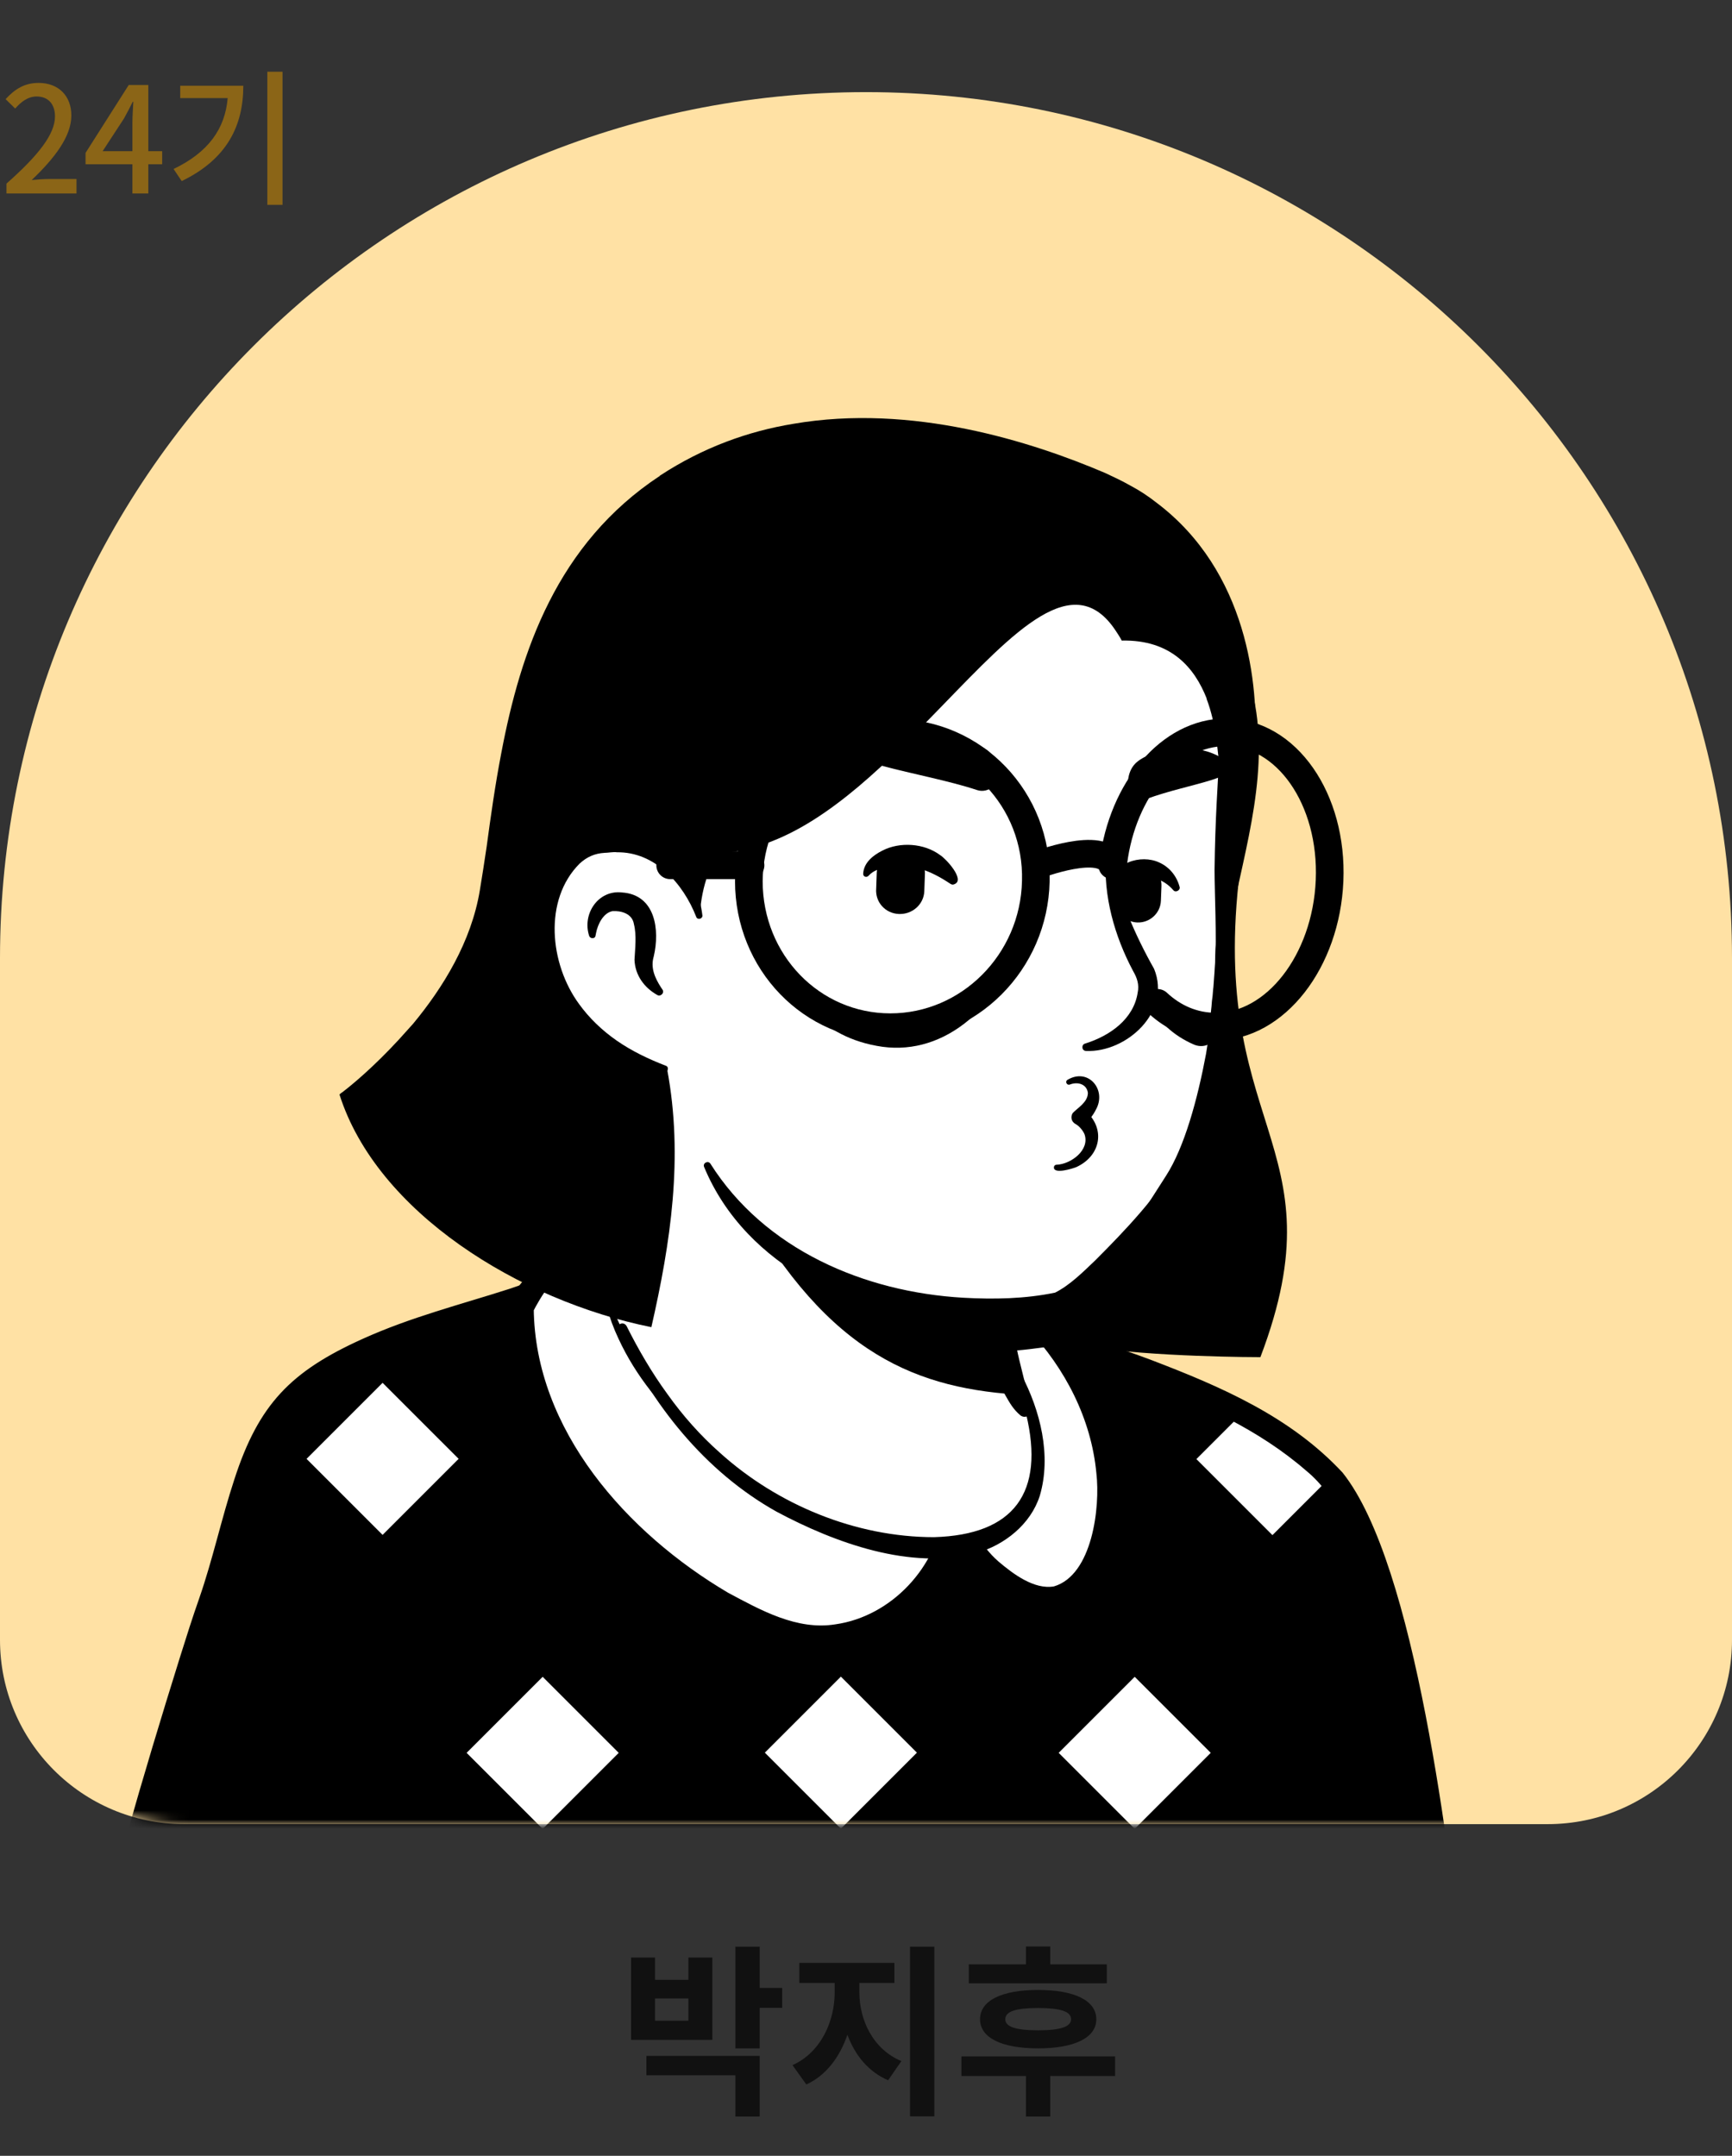 <svg width="188" height="234" viewBox="0 0 188 234" fill="none" xmlns="http://www.w3.org/2000/svg">
<rect x="0" y="0" width="188" height="234" fill="#333333" stroke="none"/>
<path d="M74.722 219.34H71.102V216.92H74.722V219.34ZM77.322 212.48H74.722V214.9H71.102V212.48H68.502V221.42H77.322V212.48ZM70.162 225.26H79.822V229.74H82.462V223.16H70.162V225.26ZM84.902 215.78H82.462V211.3H79.822V222.34H82.462V217.94H84.902V215.78ZM93.281 215.24H97.081V213.06H86.761V215.24H90.601V216.26C90.601 219.4 89.101 222.78 86.021 224.16L87.521 226.26C89.681 225.28 91.161 223.26 91.981 220.86C92.801 223.08 94.261 224.88 96.401 225.8L97.841 223.72C94.761 222.44 93.281 219.26 93.281 216.26V215.24ZM98.781 211.3V229.72H101.421V211.3H98.781ZM120.139 213.22H113.999V211.28H111.359V213.22H105.159V215.28H120.139V213.22ZM116.259 219.18C116.259 220 115.079 220.38 112.679 220.38C110.279 220.38 109.119 220 109.119 219.18C109.119 218.32 110.279 217.96 112.679 217.96C115.079 217.96 116.259 218.32 116.259 219.18ZM106.379 219.18C106.379 221.2 108.739 222.34 112.679 222.34C116.619 222.34 118.999 221.2 118.999 219.18C118.999 217.14 116.619 216 112.679 216C108.739 216 106.379 217.14 106.379 219.18ZM121.039 223.22H104.359V225.34H111.359V229.74H113.999V225.34H121.039V223.22Z" fill="#111111"/>
<path d="M0 104C0 52.085 42.085 10 94 10C145.915 10 188 52.085 188 104V178C188 189.046 179.046 198 168 198H20C8.954 198 0 189.046 0 178V104Z" fill="#FFE1A4"/>
<mask id="mask0_322_1520" style="mask-type:alpha" maskUnits="userSpaceOnUse" x="0" y="10" width="188" height="188">
<path d="M0 10H188V178C188 189.046 179.046 198 168 198H20C8.954 198 0 189.046 0 178V10Z" fill="#D9D9D9"/>
</mask>
<g mask="url(#mask0_322_1520)">
<path d="M145.055 181.043C144.625 181.35 144.133 181.658 143.703 181.965C143.212 182.272 142.782 182.579 142.29 182.825C141.86 183.071 141.491 183.316 141.061 183.562C141 183.624 140.938 183.624 140.877 183.685C139.464 184.545 137.989 185.344 136.515 186.081C136.085 186.327 135.593 186.573 135.163 186.757C135.163 186.757 135.102 186.818 135.04 186.818C134.549 187.064 134.057 187.31 133.566 187.556C132.583 188.047 131.538 188.477 130.555 188.907C130.064 189.153 129.511 189.337 129.02 189.522C128.528 189.706 127.975 189.952 127.484 190.136C126.992 190.32 126.439 190.566 125.948 190.75C125.948 190.75 125.948 190.75 125.886 190.75C125.395 190.935 124.842 191.119 124.35 191.303C123.244 191.672 122.077 192.041 120.971 192.409C120.603 192.532 120.172 192.655 119.804 192.778C118.637 193.146 117.469 193.454 116.302 193.699C115.872 193.822 115.442 193.884 114.95 194.007C113.844 194.252 112.677 194.498 111.571 194.744C111.325 194.805 111.141 194.805 110.895 194.867C110.527 194.928 110.097 194.99 109.728 195.051C109.175 195.112 108.684 195.235 108.131 195.297C107.885 195.358 107.639 195.358 107.393 195.42C107.086 195.481 106.718 195.543 106.349 195.543C105.366 195.665 104.322 195.788 103.338 195.911C103.031 195.973 102.663 195.973 102.355 196.034H102.294C101.864 196.095 101.434 196.095 101.004 196.157C100.574 196.218 100.144 196.218 99.714 196.218C99.468 196.218 99.161 196.28 98.915 196.28C98.424 196.28 97.993 196.341 97.563 196.341C96.949 196.341 96.396 196.403 95.782 196.403C95.167 196.403 94.614 196.403 94 196.403C93.57 196.403 93.14 196.403 92.71 196.403C66.783 196.034 43.498 185.037 26.848 167.588C26.848 167.588 26.848 167.527 26.787 167.527C24.944 165.868 26.541 157.021 33.975 151.43C43.314 144.365 65.677 139.941 65.677 139.941C65.677 139.941 74.34 138.528 106.472 145.225C125.272 149.157 139.587 154.871 147.574 170.353C149.233 173.548 150.891 178.463 145.055 181.043Z" fill="white"/>
<path d="M106.656 144.549C118.452 146.945 131.047 149.526 140.754 157.328C144.011 159.97 146.161 163.841 147.943 167.588C148.803 169.431 149.663 171.336 150.339 173.363C150.707 174.715 151.26 176.251 150.953 177.848C150.892 178.279 150.523 178.831 150.216 179.139C148.803 180.552 147.267 181.412 145.731 182.518C136.699 188.784 126.316 193.208 115.565 195.543C91.604 200.765 65.677 196.71 44.604 184.115C37.6 179.876 31.149 174.715 25.62 168.633C25.005 167.896 25.005 166.667 25.005 165.868C25.067 164.025 25.558 162.243 26.173 160.584C27.647 156.775 29.552 152.966 32.808 150.324C35.143 148.727 37.662 147.375 40.242 146.269C48.352 142.829 56.892 140.433 65.677 139.45C66.415 139.388 66.537 140.433 65.8 140.556C57.383 142.276 49.028 144.856 41.225 148.358C38.399 149.771 35.388 151 33.115 153.212C30.965 155.546 29.429 158.434 28.2 161.383C27.401 163.165 26.849 165.991 27.094 167.404C30.965 172.012 35.511 176.067 40.426 179.569C67.336 198.369 108.192 199.597 136.822 183.931C139.403 182.518 141.922 180.92 144.318 179.262C145.485 178.463 146.714 177.787 147.635 176.865C147.697 176.804 147.635 176.865 147.635 176.927C147.635 176.988 147.574 177.05 147.574 177.05C147.635 176.312 147.39 175.329 147.082 174.346C145.977 170.783 144.195 167.035 142.29 163.779C139.28 158.926 134.181 155.854 129.02 153.396C125.456 151.737 121.709 150.447 117.899 149.218C114.09 147.99 110.22 146.945 106.349 146.024C105.366 145.778 105.673 144.365 106.656 144.549Z" fill="black"/>
<path d="M157.65 218.029L10.137 219.135C10.137 219.135 16.22 194.437 23.346 173.241C25.988 165.376 27.155 155.362 33.422 150.631C40.487 145.286 50.441 143.32 57.014 140.986C60.516 139.757 63.158 139.818 65.616 139.142C65.616 139.45 65.677 139.695 65.677 140.003C65.677 140.003 72.312 159.724 89.576 166.728C103.646 172.442 112.001 168.633 113.291 162.305C114.09 158.25 111.571 151.614 110.281 149.464C109.544 148.85 109.052 147.928 108.806 147.007L108.315 144.979C109.482 144.733 110.588 144.426 111.694 144.057C112.063 143.935 112.8 145.041 113.107 144.918C121.033 147.007 137.006 152.229 144.379 160.339C153.472 170.046 157.65 218.029 157.65 218.029Z" fill="black"/>
<mask id="mask1_322_1520" style="mask-type:alpha" maskUnits="userSpaceOnUse" x="10" y="139" width="148" height="81">
<path d="M157.65 218.029L10.137 219.135C10.137 219.135 16.22 194.437 23.346 173.241C25.988 165.376 27.155 155.362 33.422 150.631C40.487 145.286 50.441 143.32 57.014 140.986C60.516 139.757 63.158 139.818 65.616 139.142C65.616 139.45 65.677 139.695 65.677 140.003C65.677 140.003 72.312 159.724 89.576 166.728C103.646 172.442 112.001 168.633 113.291 162.305C114.09 158.25 111.571 151.614 110.281 149.464C109.544 148.85 109.052 147.928 108.806 147.007L108.315 144.979C109.482 144.733 110.588 144.426 111.694 144.057C112.063 143.935 112.8 145.041 113.107 144.918C121.033 147.007 137.006 152.229 144.379 160.339C153.472 170.046 157.65 218.029 157.65 218.029Z" fill="black"/>
</mask>
<g mask="url(#mask1_322_1520)">
<path d="M73.854 150.121L65.6 158.375L73.854 166.63L82.108 158.375L73.854 150.121Z" fill="white"/>
<path d="M106.224 150.102L97.97 158.356L106.224 166.61L114.478 158.356L106.224 150.102Z" fill="white"/>
<path d="M41.528 150.097L33.274 158.351L41.528 166.605L49.782 158.351L41.528 150.097Z" fill="white"/>
<path d="M138.117 150.121L129.863 158.375L138.117 166.629L146.372 158.375L138.117 150.121Z" fill="white"/>
<path d="M58.904 182.008L50.649 190.262L58.904 198.516L67.158 190.262L58.904 182.008Z" fill="white"/>
<path d="M91.273 181.989L83.019 190.243L91.273 198.497L99.527 190.243L91.273 181.989Z" fill="white"/>
<path d="M123.167 182.008L114.913 190.262L123.167 198.516L131.421 190.262L123.167 182.008Z" fill="white"/>
</g>
<path d="M158.817 219.073C114.95 219.503 53.328 220.486 10.137 220.671C9.277 220.671 8.54 219.995 8.54 219.135C11.673 205.926 15.482 192.839 19.537 179.876C20.213 177.726 20.889 175.575 21.626 173.486C23.101 169.247 24.022 164.885 25.436 160.584C28.077 152.413 31.579 148.85 39.32 145.348C44.604 142.952 50.011 141.6 55.356 139.88L56.953 139.327C59.595 138.344 62.913 138.221 65.309 137.607C66.169 137.422 66.968 137.914 67.213 138.712C67.275 138.774 67.336 139.757 67.336 139.88L65.739 138.405C66.415 138.405 67.029 138.835 67.213 139.45C67.705 140.863 68.381 142.337 69.056 143.75C73.849 153.519 81.528 162.305 92.034 165.929C97.441 167.834 104.383 169.309 109.237 165.991C111.571 164.393 112.309 161.567 111.817 158.864C111.387 155.976 110.404 152.905 108.991 150.324L109.298 150.693C108.192 149.587 107.701 147.928 107.639 146.454L107.517 145.225C107.394 144.672 107.639 144.119 108.254 144.058C109.298 143.873 110.343 143.566 111.326 143.259C111.51 143.197 111.879 143.075 112.063 143.136C112.862 143.32 112.984 143.75 113.476 144.058C113.415 144.058 113.292 143.935 112.984 144.058H113.537C117.408 145.041 121.217 146.208 124.965 147.621C132.522 150.509 140.079 153.765 145.731 159.847C153.718 169.861 157.343 201.502 158.94 214.957C158.94 215.08 159.124 216.984 159.186 217.169L159.247 217.537V217.722V217.783C159.247 218.213 159.063 218.766 158.817 219.073ZM156.483 216.984C156.298 217.169 156.114 217.414 156.114 217.66C156.114 217.783 156.052 217.906 156.114 218.029V217.967C156.114 217.722 156.052 216.984 155.991 216.677C154.394 201.625 152.489 186.265 148.311 171.705C146.898 167.281 145.362 162.55 141.737 159.601C136.638 155.178 130.371 152.352 124.105 149.956C120.48 148.604 116.732 147.375 112.923 146.392L113.845 146.331C113.353 146.515 112.984 146.454 112.616 146.269C112.124 146.024 111.694 145.593 111.449 145.225C111.571 145.286 112.001 145.348 112.247 145.286H112.309H112.247L112.063 145.348C110.957 145.593 109.79 145.716 108.684 145.839L109.421 144.672C109.913 145.962 110.22 147.56 111.449 148.235C112.616 149.771 113.169 151.614 113.783 153.396C114.582 155.854 115.196 158.434 115.073 161.076C114.766 168.448 107.271 171.52 100.82 171.029C90.621 170.292 81.098 165.192 74.463 157.574C70.039 152.536 66.537 146.761 64.203 140.494L65.677 141.539C64.817 141.539 64.141 140.924 64.08 140.064L64.019 139.265L65.984 140.678C64.756 140.986 63.588 141.17 62.483 141.293C59.165 141.661 56.216 142.952 53.021 143.873C48.72 145.163 44.481 146.454 40.549 148.235C36.801 150.017 32.992 152.044 30.903 155.792C28.753 159.478 27.647 163.779 26.48 167.957C25.374 172.258 23.777 176.558 22.425 180.859C18.37 193.638 14.807 206.54 11.55 219.565L10.014 217.599C52.407 217.292 113.537 216.984 156.483 216.984Z" fill="black"/>
<path d="M103.277 164.209C103.277 164.209 99.038 167.404 99.96 170.414C100.881 173.425 109.053 172.933 110.65 170.414C112.186 167.895 105.243 163.595 103.277 164.209Z" fill="black"/>
<path d="M103.154 164.086C103.216 164.148 103.216 164.148 103.277 164.209C103.277 164.148 103.277 164.086 103.277 164.086C103.277 164.086 103.216 164.086 103.154 164.086Z" fill="white"/>
<path d="M86.873 161.629C69.609 154.625 66.66 141.477 66.66 141.477L76.06 137.484C76.06 137.177 78.579 134.596 78.518 134.35C78.456 133.429 72.19 132.446 65.309 134.719C64.203 135.088 62.851 135.825 61.622 136.501C59.411 137.791 57.629 139.634 56.523 141.907C56.523 141.969 56.462 141.969 56.462 142.03C56.339 158.188 72.497 171.766 84.846 176.251C92.341 178.954 100.39 173.794 102.786 166.237C102.97 165.561 103.154 164.946 103.277 164.271C103.216 164.209 103.216 164.209 103.154 164.148C99.161 164.946 93.632 164.394 86.873 161.629Z" fill="white"/>
<path d="M86.566 162.489C78.395 159.233 70.9 153.396 67.152 145.348C66.599 144.18 66.169 143.013 65.8 141.661C65.677 141.231 65.923 140.801 66.353 140.617C68.811 139.573 72.743 137.914 75.139 136.869C75.262 136.808 75.569 136.685 75.692 136.624C75.507 136.685 75.139 136.992 75.139 137.422C75.139 137.975 75.692 138.344 76.06 138.344L75.139 137.484C75.139 137.299 75.2 137.054 75.2 137.054C75.446 136.501 75.938 136.009 76.306 135.579C76.552 135.333 77.535 134.105 77.658 133.982C77.596 134.166 77.596 134.535 77.719 134.658C77.842 134.842 77.781 134.719 77.658 134.658C75.323 133.859 72.681 133.859 70.224 134.105C66.169 134.412 62.114 136.194 59.656 139.511C58.919 140.433 58.243 141.6 57.752 142.583C57.752 142.522 57.752 142.583 57.875 142.276C57.936 141.661 57.875 142.092 57.936 141.969V142.03C58.059 155.239 68.073 166.421 79.009 172.872C82.573 174.777 86.505 176.988 90.683 176.312C96.765 175.452 101.803 170.046 102.417 163.963L102.663 164.762L102.54 164.639L103.4 164.885C97.625 166.114 91.85 164.578 86.566 162.489ZM87.242 160.83C92.157 162.796 97.686 164.271 102.97 163.226C103.277 163.165 103.585 163.288 103.83 163.472C104.076 163.656 104.26 164.025 104.199 164.394C102.724 170.844 97.379 176.374 90.744 177.234C88.594 177.541 86.32 177.234 84.293 176.435C80.299 174.961 76.49 172.933 72.988 170.476C63.588 164.086 55.049 154.01 55.049 142.03V141.969C55.049 141.846 54.987 142.276 55.11 141.661C55.171 141.354 55.233 141.416 55.233 141.354C56.4 138.958 58.489 137.115 60.885 136.009C63.834 134.596 66.906 133.613 70.162 133.06C71.821 132.753 79.562 131.709 79.501 134.473C79.378 134.965 79.071 135.272 78.825 135.641C78.395 136.194 77.535 137.177 77.105 137.729C77.105 137.729 76.982 137.852 77.043 137.852V137.791C77.043 137.791 77.105 137.607 77.105 137.484L76.183 136.624C76.306 136.624 76.675 136.685 76.798 136.931C77.166 137.299 77.105 137.975 76.736 138.282C76.429 138.467 76.552 138.405 76.49 138.405H76.429L76.368 138.467C76.122 138.59 75.63 138.774 75.323 138.897C73.173 139.818 69.302 141.477 67.09 142.399L67.643 141.354C67.951 142.399 68.381 143.566 68.872 144.611C72.558 152.106 79.501 157.697 87.242 160.83Z" fill="black"/>
<path d="M119.743 159.786C118.76 151.246 114.152 146.454 111.817 143.996C110.711 144.365 108.868 144.795 107.701 145.041C107.701 145.041 111.694 150.201 110.65 157.205C110.158 160.523 107.639 163.042 103.339 164.025C103.339 164.086 103.339 164.086 103.277 164.148C104.875 165.991 106.226 169.984 111.326 172.381C114.828 174.039 117.039 172.135 118.575 168.633C119.866 165.622 120.05 162.182 119.743 159.786Z" fill="white"/>
<path d="M119.006 159.909C118.453 154.011 115.626 148.543 111.572 144.242L111.94 144.303C110.589 144.918 109.298 145.471 107.885 145.962L108.438 144.488C110.834 147.928 112.002 152.045 111.694 156.222C111.572 160.892 107.824 164.086 103.523 164.946L104.199 164.332L104.138 164.455L103.953 163.533C105.551 165.684 106.411 167.773 108.377 169.493C109.974 170.845 112.247 172.565 114.398 172.196C118.575 170.967 119.436 163.595 119.006 159.909ZM120.48 159.724C120.91 163.656 120.234 167.711 118.084 171.029C115.196 175.575 110.65 173.548 107.332 170.722C105.366 169.124 104.015 166.667 102.54 164.762C102.049 164.209 102.417 163.226 103.093 163.103C104.875 162.673 106.595 161.936 107.824 160.707C111.572 157.021 109.667 149.403 106.964 145.532L106.841 145.041C106.718 144.611 106.964 144.18 107.332 144.058C108.807 143.873 110.281 143.812 111.694 143.566C111.817 143.505 111.94 143.566 112.063 143.628C116.609 147.928 119.743 153.58 120.48 159.724Z" fill="black"/>
<path d="M112.431 160.892C111.141 167.22 102.785 171.029 88.716 165.315C74.094 159.417 67.766 145.348 66.168 141.17C74.831 124.95 68.81 113.707 68.81 113.707C88.778 111.987 106.226 135.333 106.226 135.333L108.929 146.884C109.175 147.867 109.666 148.727 110.404 149.341C111.694 151.614 113.23 156.837 112.431 160.892Z" fill="white"/>
<path d="M65.862 141.354C67.029 139.573 67.766 137.484 68.258 135.456C69.179 131.217 69.487 126.916 69.548 122.616V121.018C69.364 119.421 68.811 117.762 68.196 116.288C67.398 114.322 70.285 113.093 71.207 115.059C71.33 115.305 71.33 115.735 71.33 115.98C71.514 124.336 71.883 135.088 66.599 142.03C66.23 142.399 65.493 141.846 65.862 141.354Z" fill="black"/>
<path d="M106.902 135.211C107.823 135.764 108.131 136.501 108.254 137.238C108.622 138.713 108.499 140.31 108.868 141.846C109.175 143.32 110.097 144.733 110.342 146.269C110.65 147.867 111.571 151.246 111.94 152.905C112.063 153.273 111.817 153.703 111.387 153.765C111.141 153.826 110.957 153.765 110.773 153.642C109.974 152.966 109.605 152.29 109.114 151.43C108.315 149.956 107.762 148.604 107.271 146.945C106.84 145.471 107.025 143.873 106.656 142.337C106.349 140.863 105.489 139.45 105.182 137.914C104.997 137.177 104.936 136.378 105.489 135.456C105.857 135.088 106.472 134.965 106.902 135.211Z" fill="black"/>
<path d="M111.326 151.43C99.591 150.816 90.007 147.13 80.668 130.48C88.532 137.422 97.81 140.064 107.578 141.293L108.868 146.945C109.114 147.928 110.589 150.816 111.326 151.43Z" fill="black"/>
<path d="M110.835 149.157C112.923 153.089 114.152 158.004 112.862 162.366C111.879 165.438 109.053 167.711 105.981 168.571C98.854 170.476 90.621 167.466 84.293 164.086C76.491 159.724 70.716 152.413 67.029 144.426C66.784 143.812 67.644 143.32 68.012 143.935C69.302 146.515 70.777 149.034 72.436 151.307C74.095 153.642 75.999 155.792 78.15 157.697C84.416 163.349 92.895 166.851 101.373 166.851C110.097 166.605 113.415 161.998 111.387 153.519C111.08 152.167 110.589 150.754 109.913 149.587C109.544 149.096 110.466 148.543 110.835 149.157Z" fill="black"/>
<path d="M134.611 75.37C135.716 80.531 136.269 84.709 133.259 98.471C130.31 112.171 137.498 114.997 120.48 136.931C113.537 145.901 96.703 143.382 83.064 134.105C78.456 130.971 76.49 122.923 73.05 117.209C70.347 112.724 69.118 117.394 65.554 113.523C60.701 108.239 54.864 97.611 57.752 78.811C62.421 48.337 86.566 44.774 104.445 48.153C122.446 51.593 131.662 61.792 134.611 75.37Z" fill="white"/>
<path d="M68.626 118.991C67.213 116.595 65.37 114.506 63.65 112.294C61.991 110.021 60.639 107.502 59.533 104.922C52.222 86.982 55.048 61.731 72.988 51.163C80.422 46.863 89.392 45.818 97.748 46.494C115.626 47.784 132.03 56.017 135.901 74.94C137.99 83.296 135.163 91.897 133.566 100.068C132.829 104.123 133.443 108.301 133.382 112.479C133.32 116.718 132.153 120.957 130.556 124.889C129.573 127.592 127.852 129.988 126.071 132.2C123.122 135.763 120.173 139.388 116.425 142.153C115.565 142.767 114.029 143.075 112.984 143.197C110.097 143.628 107.271 143.75 104.383 143.566C93.079 143.075 80.975 137.607 76.429 126.671C76.245 126.241 76.859 125.933 77.105 126.302C83.003 135.641 93.816 140.248 104.567 140.863C107.885 141.047 111.264 140.986 114.52 140.31C116.118 139.511 117.531 138.098 118.882 136.808C122.2 133.49 125.579 129.927 127.975 125.872C130.863 120.404 132.46 114.445 131.969 108.239C131.846 105.475 131.784 102.587 132.337 99.822C132.829 97.058 133.443 94.416 133.812 91.59C134.18 88.886 134.365 86.122 134.365 83.418C134.058 75.493 131.477 67.322 126.439 61.178C115.319 47.354 89.024 43.73 74.217 53.191C64.879 58.966 60.516 69.779 59.103 80.285C56.953 92.88 57.567 105.29 67.582 114.445L70.531 117.516C71.698 118.868 69.609 120.465 68.626 118.991Z" fill="black"/>
<path d="M75.876 99.454C75.876 99.454 73.971 90.238 65.001 91.344C57.26 92.327 54.557 110.881 72.128 116.042" fill="white"/>
<path d="M71.329 107.994C69.916 107.195 68.933 105.843 68.872 104.184C68.933 102.956 69.118 101.543 68.81 100.314C68.626 99.147 67.397 98.839 66.476 98.901C65.493 99.085 64.878 100.314 64.694 101.297C64.694 101.358 64.633 101.543 64.633 101.604C64.571 101.911 64.08 101.911 63.957 101.604C63.158 99.208 64.94 96.566 67.52 96.873C71.145 97.119 71.636 100.928 70.961 103.816C70.592 105.045 71.084 106.15 71.759 107.195L71.882 107.379C72.189 107.748 71.698 108.239 71.329 107.994Z" fill="black"/>
<path d="M120.48 92.941C121.401 97.303 123.121 101.358 125.272 105.167C127.176 109.837 122.261 114.26 117.899 114.076C117.408 114.076 117.346 113.4 117.776 113.277C120.541 112.417 123.06 110.574 123.49 107.748C123.674 106.888 123.429 106.15 122.999 105.413C120.971 101.604 119.742 97.242 120.05 92.941C120.05 92.634 120.48 92.634 120.48 92.941Z" fill="black"/>
<path d="M75.569 99.515C74.156 95.89 71.084 92.45 66.967 92.511C66.599 92.45 65.984 92.573 65.616 92.573C64.571 92.634 63.711 93.003 62.912 93.74C58.98 97.672 59.656 104.614 62.851 108.977C63.957 110.512 65.37 111.864 66.967 112.97C68.565 114.076 70.346 114.936 72.251 115.673C72.681 115.796 72.497 116.472 72.067 116.41C67.95 115.55 64.018 113.523 61.315 110.144C57.137 105.106 56.277 96.689 61.254 91.774C62.359 90.791 63.895 90.054 65.431 90.054C65.923 90.054 66.66 89.931 67.152 90.054C69.732 90.177 72.189 91.467 73.787 93.494C75.2 95.214 75.999 97.303 76.244 99.392C76.244 99.761 75.692 99.884 75.569 99.515Z" fill="black"/>
<path d="M115.872 117.209C118.145 115.857 120.173 118.315 118.944 120.465C118.637 121.08 118.268 121.51 117.838 122.001L117.777 120.527C120.05 122.493 119.497 125.442 116.855 126.671C116.425 126.855 114.397 127.469 114.397 126.732C114.397 126.548 114.52 126.425 114.705 126.425C116.241 126.363 118.329 124.827 117.715 123.107C117.531 122.677 117.101 122.186 116.732 122.001C116.302 121.756 116.179 121.264 116.425 120.834C116.916 120.281 118.084 119.667 118.084 118.622C117.961 117.701 117.039 117.393 116.179 117.701C115.811 117.885 115.565 117.393 115.872 117.209Z" fill="black"/>
<path d="M97.564 99.208C96.089 99.146 94.983 97.918 95.106 96.443L95.167 94.723C95.229 93.248 96.458 92.142 97.932 92.265C99.407 92.327 100.513 93.555 100.39 95.03L100.328 96.75C100.267 98.163 99.038 99.269 97.564 99.208Z" fill="black"/>
<path d="M123.429 100.129C122.077 100.068 121.032 98.901 121.094 97.549L121.155 95.952C121.217 94.6 122.384 93.556 123.736 93.617C125.087 93.678 126.132 94.846 126.07 96.198L126.009 97.795C125.947 99.147 124.78 100.191 123.429 100.129Z" fill="black"/>
<path d="M103.093 95.89C101.065 94.539 98.854 93.617 96.396 94.109C95.597 94.231 94.799 94.477 94.307 95.03C94.123 95.276 93.693 95.214 93.693 94.846C93.754 93.617 94.799 92.818 95.782 92.327C97.686 91.344 100.328 91.528 102.048 92.818C102.663 93.187 104.752 95.46 103.646 95.952C103.4 96.075 103.277 96.013 103.093 95.89Z" fill="black"/>
<path d="M120.664 96.197C120.664 93.617 123.859 92.695 125.825 93.617C126.931 94.109 127.729 95.091 128.037 96.259C128.159 96.627 127.607 96.935 127.361 96.627C126.316 95.399 124.535 94.784 123.122 95.522C122.692 95.767 122.63 95.952 122.507 96.197C122.507 97.426 120.726 97.365 120.664 96.197Z" fill="black"/>
<path d="M106.042 85.753C107.332 86.183 108.622 85.016 108.376 83.603C108.254 82.865 107.946 82.128 107.332 81.575C105.489 79.916 97.871 78.442 93.263 80.592C89.208 82.558 100.144 83.787 106.042 85.753Z" fill="black"/>
<path d="M124.412 86.736C123.368 87.105 122.262 85.999 122.446 84.709C122.507 84.033 122.753 83.357 123.245 82.865C124.719 81.391 129.757 80.224 132.952 82.497C135.717 84.401 129.204 84.954 124.412 86.736Z" fill="black"/>
<path d="M134.782 93.002C134.843 92.695 134.905 92.388 134.905 92.081C135.519 88.21 135.949 84.647 136.195 81.268C136.686 74.387 135.396 61.976 125.505 54.542C124.644 53.866 123.723 53.252 122.678 52.699C121.818 52.208 120.897 51.778 119.975 51.347C111.927 47.907 98.963 43.791 86.123 46.002C81.208 46.801 76.293 48.583 71.685 51.593C71.624 51.593 71.624 51.655 71.624 51.655C60.442 59.027 56.51 70.7 54.421 81.698C53.745 85.2 53.254 88.702 52.824 91.897C52.578 93.555 52.332 95.153 52.086 96.627C51.165 102.218 48.093 107.195 44.837 111.127C44.652 111.311 44.468 111.557 44.284 111.741C41.642 114.751 39 117.147 37.157 118.561C37.034 118.622 36.911 118.745 36.85 118.806C40.904 131.585 56.387 141.17 70.702 144.057C72.791 134.903 74.204 125.626 72.422 116.103C71.931 115.919 71.685 115.734 71.685 115.612C54.728 110.266 57.431 92.081 65.111 91.098C67.876 90.729 69.903 91.405 71.501 92.388C73.651 93.985 75.986 97.979 75.986 99.146C76.108 96.443 77.276 92.695 78.689 92.572C80.163 92.449 81.638 92.142 83.051 91.589C90.116 89.132 96.567 82.496 102.281 76.598C110.145 68.489 116.535 61.608 121.081 68.427C121.327 68.796 121.572 69.165 121.757 69.533C127.163 69.41 129.682 72.543 130.972 75.8C130.972 75.8 130.972 75.8 130.972 75.861C132.017 78.626 132.14 81.452 132.263 82.189C132.263 82.312 132.263 82.374 132.324 82.374C132.201 84.831 131.894 89.009 131.833 94.415C131.833 96.873 132.078 101.788 131.894 104.614C131.833 105.474 131.771 106.334 131.71 107.133C131.648 107.563 131.648 107.993 131.587 108.362C131.525 108.73 131.525 109.161 131.464 109.591C131.403 110.205 131.341 110.819 131.28 111.495C131.218 112.048 131.157 112.601 131.095 113.154V113.215C131.034 113.646 130.972 114.014 130.911 114.383C129.989 119.298 128.576 124.52 126.549 127.653C122.494 133.981 119.299 139.327 113.463 142.03C107.688 144.672 101.114 145.225 101.114 145.225C101.114 145.225 102.957 146.392 107.319 146.638C111.62 146.883 114.814 145.593 118.009 146.146C124.829 147.313 136.809 147.313 136.809 147.313C145.779 123.721 130.604 122.615 134.782 93.002Z" fill="black"/>
<path d="M124.043 107.133C124.043 107.133 124.781 111.311 129.634 113.4C130.863 113.892 132.153 113.093 132.153 111.741C132.092 111.741 124.351 107.625 124.043 107.133Z" fill="black"/>
<path d="M86.075 107.133C86.075 107.133 88.348 112.294 95.168 113.523C101.987 114.813 108.192 109.898 111.08 101.665C111.08 101.665 108.745 109.284 99.407 110.697C90.191 112.233 86.075 107.133 86.075 107.133Z" fill="black"/>
<path d="M112.432 95.645C112.247 104.43 105.182 111.496 96.642 111.496C88.102 111.496 81.283 104.43 81.283 95.645C81.344 86.797 88.409 79.548 97.072 79.548C105.735 79.548 112.677 86.797 112.432 95.645Z" stroke="black" stroke-width="3" stroke-miterlimit="10" stroke-linecap="round" stroke-linejoin="round"/>
<path d="M120.849 93.617C121.832 85.692 126.992 79.486 133.075 79.486C139.649 79.486 144.687 86.736 144.318 95.583C143.949 104.369 138.42 111.434 131.969 111.434C129.573 111.434 127.422 110.512 125.641 108.854" stroke="black" stroke-width="3" stroke-miterlimit="10" stroke-linecap="round" stroke-linejoin="round"/>
<path d="M81.467 93.924H72.743" stroke="black" stroke-width="3" stroke-miterlimit="10" stroke-linecap="round" stroke-linejoin="round"/>
<path d="M112.493 93.924C112.493 93.924 119.804 91.098 120.726 93.924" stroke="black" stroke-width="3" stroke-miterlimit="10" stroke-linecap="round" stroke-linejoin="round"/>
</g>
<path d="M0.704 21H8.304V19.432H5.36C4.784 19.432 4.048 19.48 3.44 19.544C5.936 17.16 7.744 14.808 7.744 12.536C7.744 10.408 6.352 9 4.192 9C2.656 9 1.616 9.672 0.608 10.76L1.648 11.784C2.272 11.064 3.04 10.472 3.968 10.472C5.28 10.472 5.968 11.352 5.968 12.632C5.968 14.568 4.176 16.856 0.704 19.928V21ZM11.141 16.408L13.461 12.856C13.797 12.248 14.117 11.64 14.405 11.048H14.469C14.437 11.688 14.373 12.68 14.373 13.32V16.408H11.141ZM17.605 16.408H16.101V9.224H13.973L9.285 16.6V17.832H14.373V21H16.101V17.832H17.605V16.408ZM19.562 9.304V10.648H24.714C24.426 13.976 22.634 16.52 18.842 18.344L19.722 19.656C24.682 17.256 26.41 13.608 26.41 9.304H19.562ZM29.018 7.784V22.232H30.666V7.784H29.018Z" fill="#8B6517"/>
</svg>
